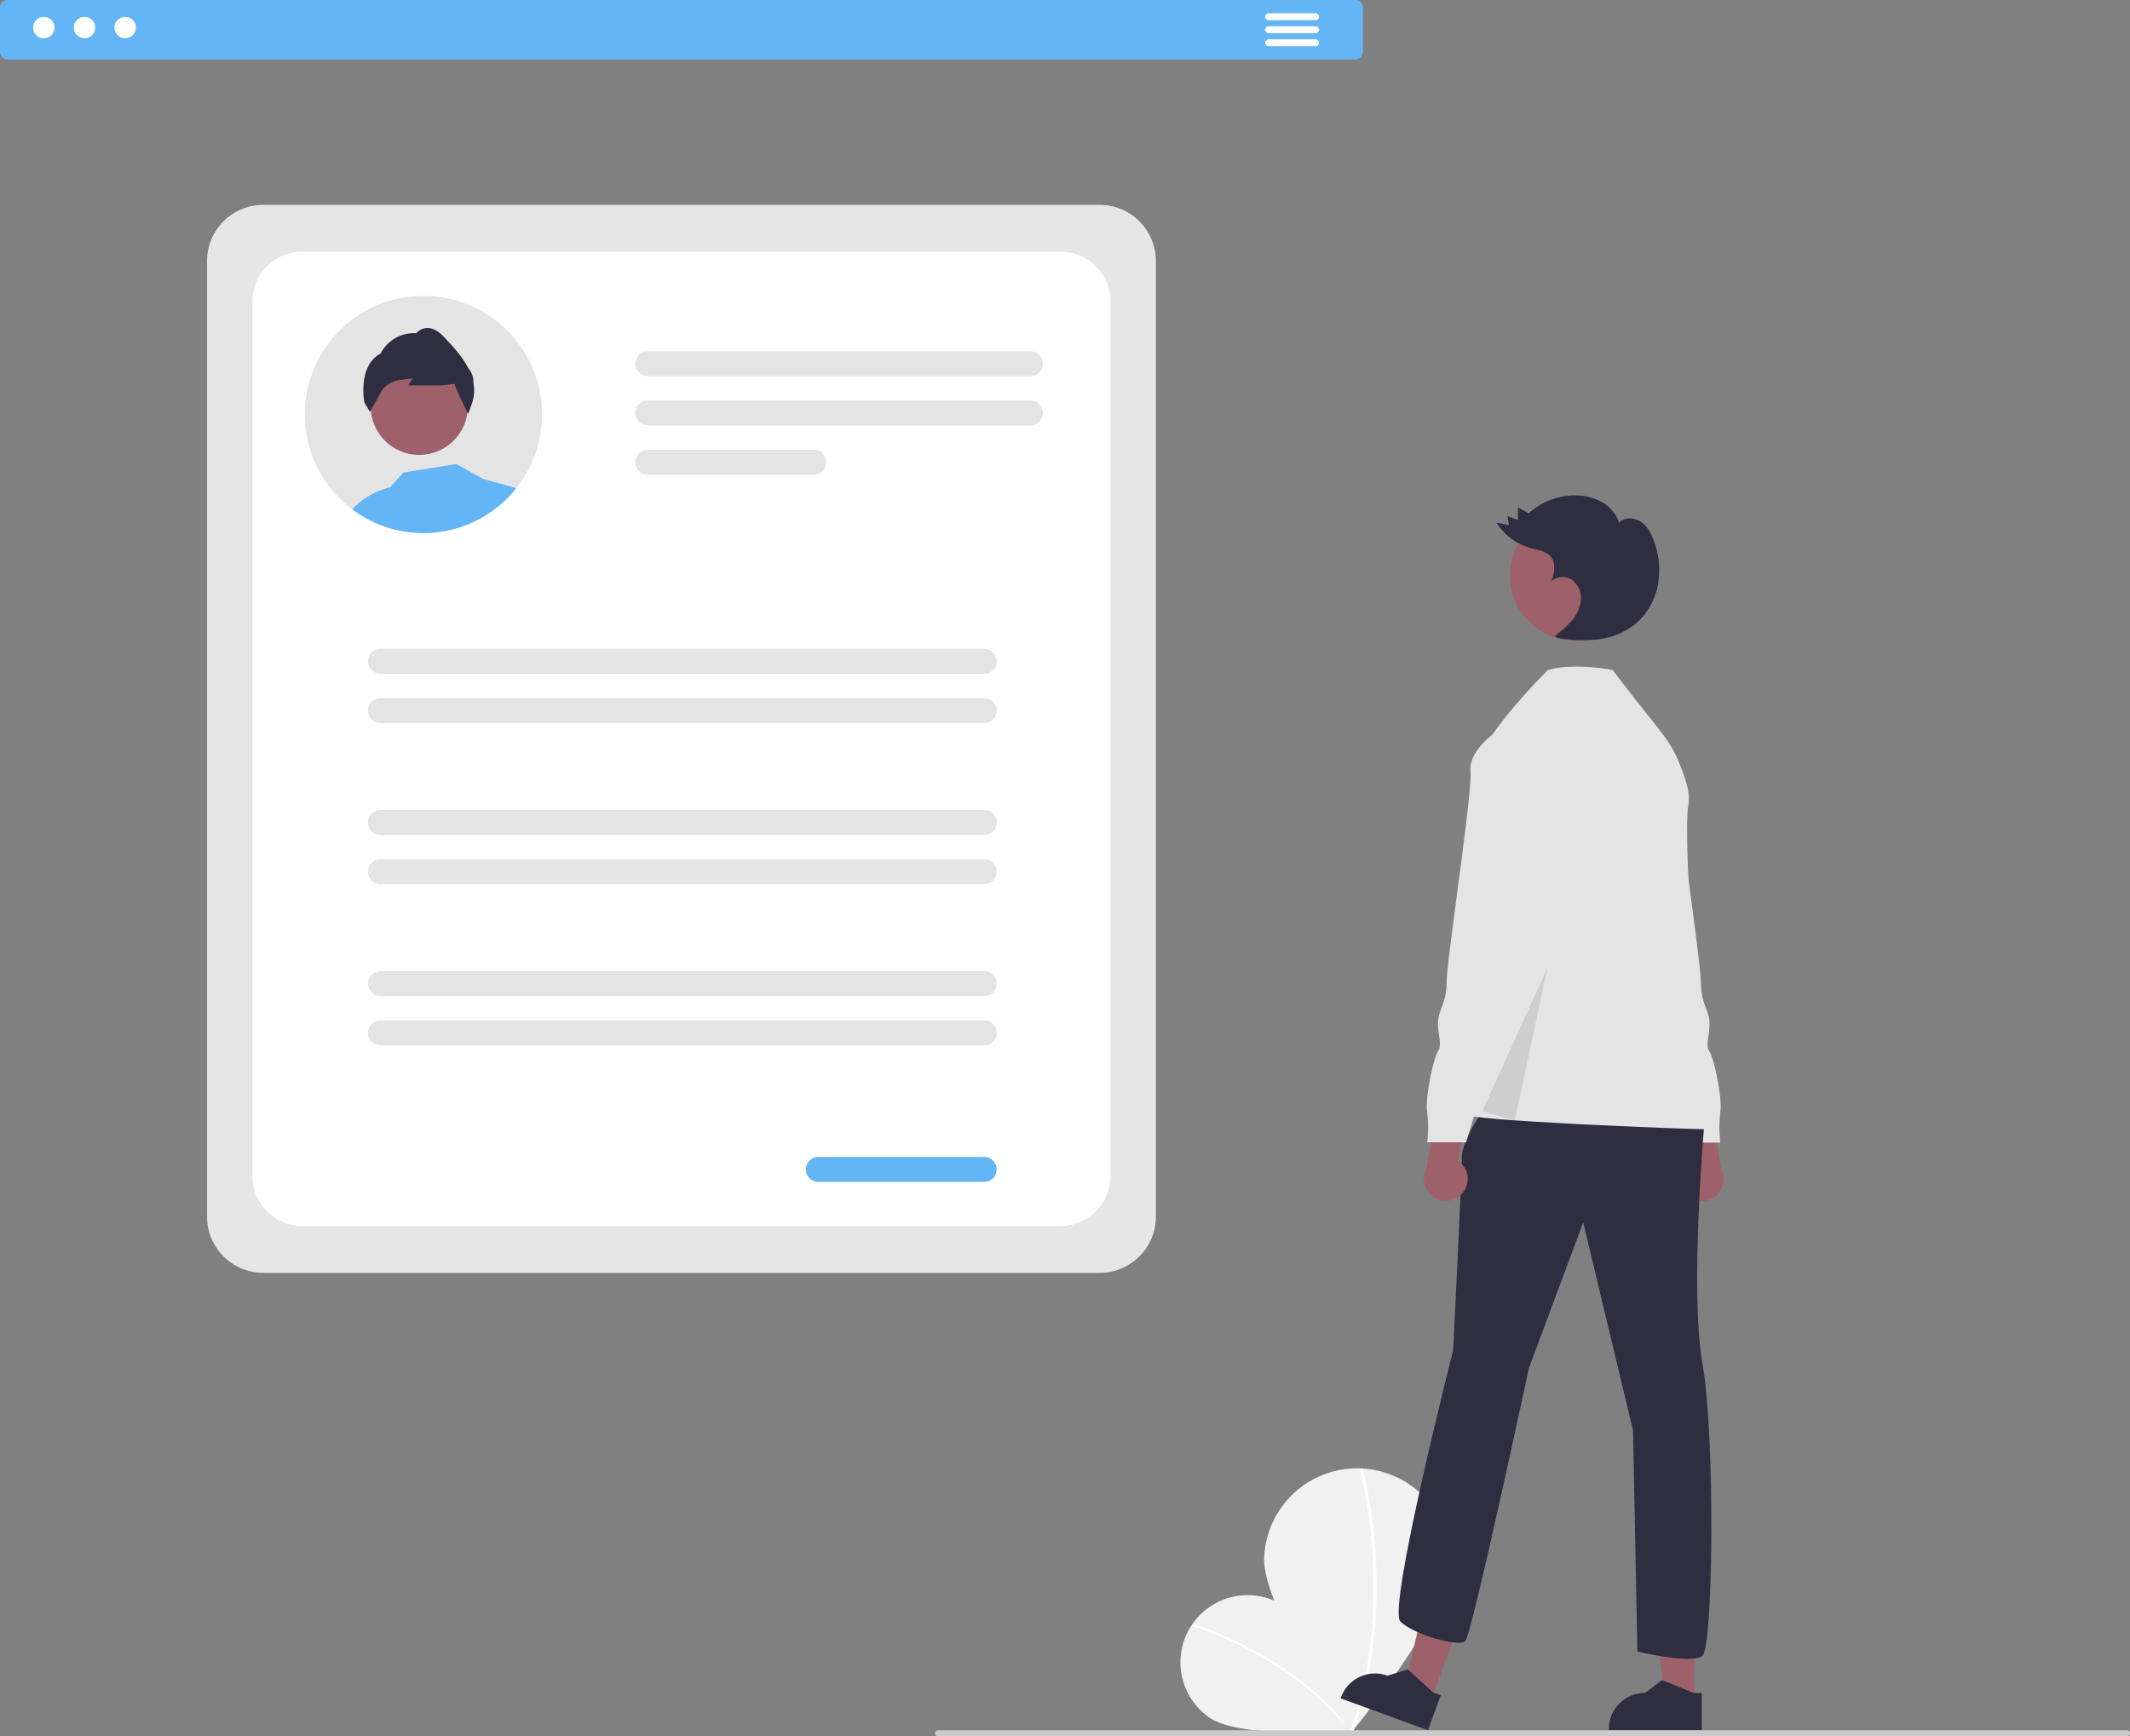 <svg xmlns="http://www.w3.org/2000/svg" data-name="Layer 1" width="837.163" height="682.584" viewBox="0 0 837.163 682.584" xmlns:xlink="http://www.w3.org/1999/xlink"><rect x="0" y="0" width="837.163" height="682.584" fill="#808080" stroke="none"/><path d="M686.536,740.284c12.12,8.122,25.928,49.18,25.928,49.18s-43.226,2.818-55.341-5.3a26.413,26.413,0,1,1,29.413-43.88Z" transform="translate(-181.419 -108.708)" fill="#f1f1f1"/><path d="M712.956,789.155l-.677.54C687.578,758.707,650.304,748.004,649.93,747.899l.233-.834C650.539,747.17,688.076,757.942,712.956,789.155Z" transform="translate(-181.419 -108.708)" fill="#fff"/><path d="M751.352,723.904c-.773,20.177-39.129,66.254-39.129,66.254s-34.7-48.889-33.929-69.059a36.556,36.556,0,1,1,73.059,2.805Z" transform="translate(-181.419 -108.708)" fill="#f1f1f1"/><path d="M712.944,790.513l-1.128-.406c18.583-51.602,4.136-103.294,3.988-103.81l1.152-.331C717.106,686.486,731.662,738.537,712.944,790.513Z" transform="translate(-181.419 -108.708)" fill="#fff"/><path d="M613.625,609.097H284.888a22.115,22.115,0,0,1-22.09-22.09V211.326a22.115,22.115,0,0,1,22.09-22.09H613.625A22.115,22.115,0,0,1,635.715,211.326V587.007A22.115,22.115,0,0,1,613.625,609.097Z" transform="translate(-181.419 -108.708)" fill="#e6e6e6"/><path d="M598.264,590.686H300.249a19.636,19.636,0,0,1-19.614-19.614v-343.812a19.636,19.636,0,0,1,19.614-19.614h298.015a19.636,19.636,0,0,1,19.614,19.614v343.812A19.636,19.636,0,0,1,598.264,590.686Z" transform="translate(-181.419 -108.708)" fill="#fff"/><path d="M586.408,256.581H436.068a4.903,4.903,0,1,1,0-9.806H586.408a4.903,4.903,0,1,1,0,9.806Z" transform="translate(-181.419 -108.708)" fill="#e4e4e4"/><path d="M586.408,275.955H436.068a4.903,4.903,0,0,1,0-9.807H586.408a4.903,4.903,0,0,1,0,9.807Z" transform="translate(-181.419 -108.708)" fill="#e4e4e4"/><path d="M501.237,295.33h-65.169a4.903,4.903,0,0,1,0-9.807H501.237a4.903,4.903,0,1,1,0,9.807Z" transform="translate(-181.419 -108.708)" fill="#e4e4e4"/><path d="M568.279,373.581H330.939a4.903,4.903,0,1,1,0-9.806H568.279a4.903,4.903,0,1,1,0,9.806Z" transform="translate(-181.419 -108.708)" fill="#e4e4e4"/><path d="M568.279,392.955H330.939a4.903,4.903,0,1,1,0-9.807H568.279a4.903,4.903,0,0,1,0,9.807Z" transform="translate(-181.419 -108.708)" fill="#e4e4e4"/><path d="M568.279,436.935H330.939a4.903,4.903,0,1,1,0-9.806H568.279a4.903,4.903,0,1,1,0,9.806Z" transform="translate(-181.419 -108.708)" fill="#e4e4e4"/><path d="M568.279,456.309H330.939a4.903,4.903,0,1,1,0-9.807H568.279a4.903,4.903,0,1,1,0,9.807Z" transform="translate(-181.419 -108.708)" fill="#e4e4e4"/><path d="M568.279,500.288H330.939a4.903,4.903,0,1,1,0-9.806H568.279a4.903,4.903,0,1,1,0,9.806Z" transform="translate(-181.419 -108.708)" fill="#e4e4e4"/><path d="M568.279,519.663H330.939a4.903,4.903,0,0,1,0-9.807H568.279a4.903,4.903,0,1,1,0,9.807Z" transform="translate(-181.419 -108.708)" fill="#e4e4e4"/><path d="M568.237,573.33h-65.169a4.903,4.903,0,0,1,0-9.807H568.237a4.903,4.903,0,0,1,0,9.807Z" transform="translate(-181.419 -108.708)" fill="#64b5f6"/><path d="M394.452,271.626a46.449,46.449,0,0,1-10.11,28.99,45.77,45.77,0,0,1-7.2,7.26,46.436,46.436,0,0,1-25.48,10.22c-1.27.11-2.55.16-3.84.16a46.397,46.397,0,0,1-7.63-.63c-.89-.14-1.76-.31-2.63-.51a43.81,43.81,0,0,1-4.48-1.25,46.408,46.408,0,0,1-13.26-6.96c-1.07-.8-2.1-1.65-3.1-2.55a42.021,42.021,0,0,1-3.47-3.46c-.29-.32-.58-.65-.86-.98a46.617,46.617,0,1,1,82.06-30.29Z" transform="translate(-181.419 -108.708)" fill="#e4e4e4"/><circle cx="164.78" cy="159.723" r="19.109" fill="#9e616a"/><path d="M367.472,259.116a7.731,7.731,0,0,0-1.37-4.8l-.69-.98c-2.49-4.8-6.6-9.12-9.61-12.28-2.26-2.37-4.52-3.51-6.69-3.4a5.99,5.99,0,0,0-4.09,2.04,14.716,14.716,0,0,0-14,7.99c-9.15,4.83-6.42,19.09-6.39,19.24l2.21,3.71.25-.47c0-.01.03-.05.07-.13.43-.77,2.77-5.05,4.35-7.76a7.67,7.67,0,0,1,2.25-2.32,11.202,11.202,0,0,1,4.96-1.87l4.86-.63-1.84,2.76H354.981l5.09-.6c.51,2.09,4.55,10.2,5.04,11.18l.04.08.27.55,1.51-4.15A16.047,16.047,0,0,0,367.472,259.116Z" transform="translate(-181.419 -108.708)" fill="#2f2e41"/><path d="M319.961,309.006c.82-1.08,5.07-6.12,14.85-8.79l5.18-5.77,20.77-3.31,10.57,5.84,13.01,3.64a45.759,45.759,0,0,1-7.2,7.26,46.437,46.437,0,0,1-25.48,10.22c-1.27.11-2.55.16-3.84.16a46.392,46.392,0,0,1-7.63-.63c-.89-.14-1.76-.31-2.63-.51a43.77,43.77,0,0,1-4.48-1.25,46.178,46.178,0,0,1-13.12-6.86c-.05-.03-.09-.07-.14-.1Z" transform="translate(-181.419 -108.708)" fill="#64b5f6"/><path d="M714.127,132.096H184.386a2.97,2.97,0,0,1-2.967-2.967V111.675a2.97,2.97,0,0,1,2.967-2.967H714.127a2.97,2.97,0,0,1,2.967,2.967v17.454A2.97,2.97,0,0,1,714.127,132.096Z" transform="translate(-181.419 -108.708)" fill="#64b5f6"/><circle id="a85e5c17-ea9f-4706-8082-8afb2e9db2dc" data-name="Ellipse 90" cx="17.22" cy="10.843" r="4.213" fill="#fff"/><circle id="b621e56c-df3f-4a6b-a567-05f014ec6f14" data-name="Ellipse 91" cx="33.21" cy="10.843" r="4.213" fill="#fff"/><circle id="f2c0e2e9-064c-4994-bbee-183d3c3fcd77" data-name="Ellipse 92" cx="49.201" cy="10.843" r="4.213" fill="#fff"/><path d="M698.46,116.651H680.047a1.364,1.364,0,0,1,0-2.728h18.413a1.364,1.364,0,1,1,0,2.728Z" transform="translate(-181.419 -108.708)" fill="#fff"/><path d="M698.46,121.766H680.047a1.364,1.364,0,0,1,0-2.728h18.413a1.364,1.364,0,1,1,0,2.728Z" transform="translate(-181.419 -108.708)" fill="#fff"/><path d="M698.46,126.881H680.047a1.364,1.364,0,0,1,0-2.728h18.413a1.364,1.364,0,0,1,0,2.728Z" transform="translate(-181.419 -108.708)" fill="#fff"/><path d="M843.895,578.08a8.566,8.566,0,0,1,1.708-13.024l-7.02-29.621,14.858,5.428,4.389,27.296a8.613,8.613,0,0,1-13.935,9.92Z" transform="translate(-181.419 -108.708)" fill="#9e616a"/><path d="M808.164,453.952l5.963,15.334s-2.556,15.334,1.704,18.741,2.556,3.408,2.556,5.963a13.104,13.104,0,0,0,5.111,9.371c3.407,2.556,18.741,54.52,18.741,54.52h15.334a48.042,48.042,0,0,1,0-11.926c.852-5.963-2.556-21.297-4.259-23.852s0-5.963,0-11.074-3.407-7.667-3.407-16.186-10.222-74.965-9.371-82.632-8.519-14.482-8.519-14.482h-8.519Z" transform="translate(-181.419 -108.708)" fill="#e4e4e4"/><polygon points="665.96 669.223 654.628 669.223 649.237 625.511 665.962 625.512 665.96 669.223" fill="#9e616a"/><path d="M850.269,788.916l-36.541-.001v-.462A14.224,14.224,0,0,1,827.951,774.23h.001l6.675-5.064L847.08,774.231l3.19 0Z" transform="translate(-181.419 -108.708)" fill="#2f2e41"/><polygon points="562.289 668.899 551.647 665.005 561.6 622.102 577.308 627.849 562.289 668.899" fill="#9e616a"/><path d="M742.648,788.916l-34.317-12.555.159-.434a14.224,14.224,0,0,1,18.243-8.471l.001 0,8.008-2.463,9.956,9.035,2.996,1.096Z" transform="translate(-181.419 -108.708)" fill="#2f2e41"/><path d="M822.411,573.53s-7.667,37.482,5.111,34.075,7.667-35.779,7.667-35.779Z" transform="translate(-181.419 -108.708)" fill="#a0616a"/><path d="M766.188,542.437s-10.222,13.63-10.222,21.297-3.408,75.817-3.408,75.817S726.693,741.034,731.804,746.145s23.001,10.222,25.556,7.667,25.013-107.447,25.013-107.447L803.67,589.29l19.593,81.78,1.704,86.891s21.297,5.111,25.556,1.704,5.111-86.039,0-115.003.852-95.41.852-95.41Z" transform="translate(-181.419 -108.708)" fill="#2f2e41"/><circle cx="618.932" cy="226.298" r="25.556" fill="#9e616a"/><path d="M767.891,397.618s7.358-10.964,21.84-25.446c7.667-2.556,20.951-1.066,25.556,0,21.297,28.112,22.637,26.244,28.181,41.951,1.438,4.073,2.156,7.986,1.517,11.181-2.556,12.778,5.537,116.281,6.389,119.688s6.815,7.667.852,7.667-96.262-3.407-94.558-5.963S767.891,397.618,767.891,397.618Z" transform="translate(-181.419 -108.708)" fill="#e4e4e4"/><polygon points="582.572 436.864 608.196 380.486 595.384 440.445 582.572 436.864" opacity="0.1" style="isolation:isolate"/><path d="M792.619,358.682a43.489,43.489,0,0,0,6.575-6.034,14.594,14.594,0,0,0,3.562-8.045,8.861,8.861,0,0,0-3.379-7.855c-2.434-1.72-6.146-1.62-8.166.571.976-3.155,1.868-6.877-.109-9.523-1.799-2.408-5.156-2.817-8.055-3.611a23.342,23.342,0,0,1-13.494-10.052l4.923,1.019-.549-3.51,4.08,1.419.036-4.888,4.211,2.356a26.884,26.884,0,0,1,18.94-7.057,20.942,20.942,0,0,1,10.042,2.757,14.701,14.701,0,0,1,6.543,7.951c2.167-2.25,6.032-2.076,8.614-.318s4.099,4.7,5.14,7.645a32.996,32.996,0,0,1,1.388,17.653,26.279,26.279,0,0,1-9.026,15.084,29.305,29.305,0,0,1-14.7,5.848,54.857,54.857,0,0,1-15.95-.682" transform="translate(-181.419 -108.708)" fill="#2f2e41"/><path d="M756.013,577.969a8.566,8.566,0,0,0-1.708-13.024l7.02-29.621-14.858,5.428-4.389,27.296a8.613,8.613,0,0,0,13.935,9.92Z" transform="translate(-181.419 -108.708)" fill="#9e616a"/><path d="M776.41,397.618h-8.519s-9.371,6.815-8.519,14.482-9.371,74.113-9.371,82.632-3.407,11.074-3.407,16.186,1.704,8.519,0,11.074-5.111,17.889-4.259,23.852a48.042,48.042,0,0,1,0,11.926h15.334s15.334-51.964,18.741-54.52a13.104,13.104,0,0,0,5.111-9.371c0-2.556-1.704-2.556,2.556-5.963s1.704-18.741,1.704-18.741l5.963-15.334Z" transform="translate(-181.419 -108.708)" fill="#e4e4e4"/><path d="M1017.391,791.292h-467.294a1.191,1.191,0,1,1,0-2.381h467.294a1.191,1.191,0,1,1,0,2.381Z" transform="translate(-181.419 -108.708)" fill="#cacaca"/></svg>